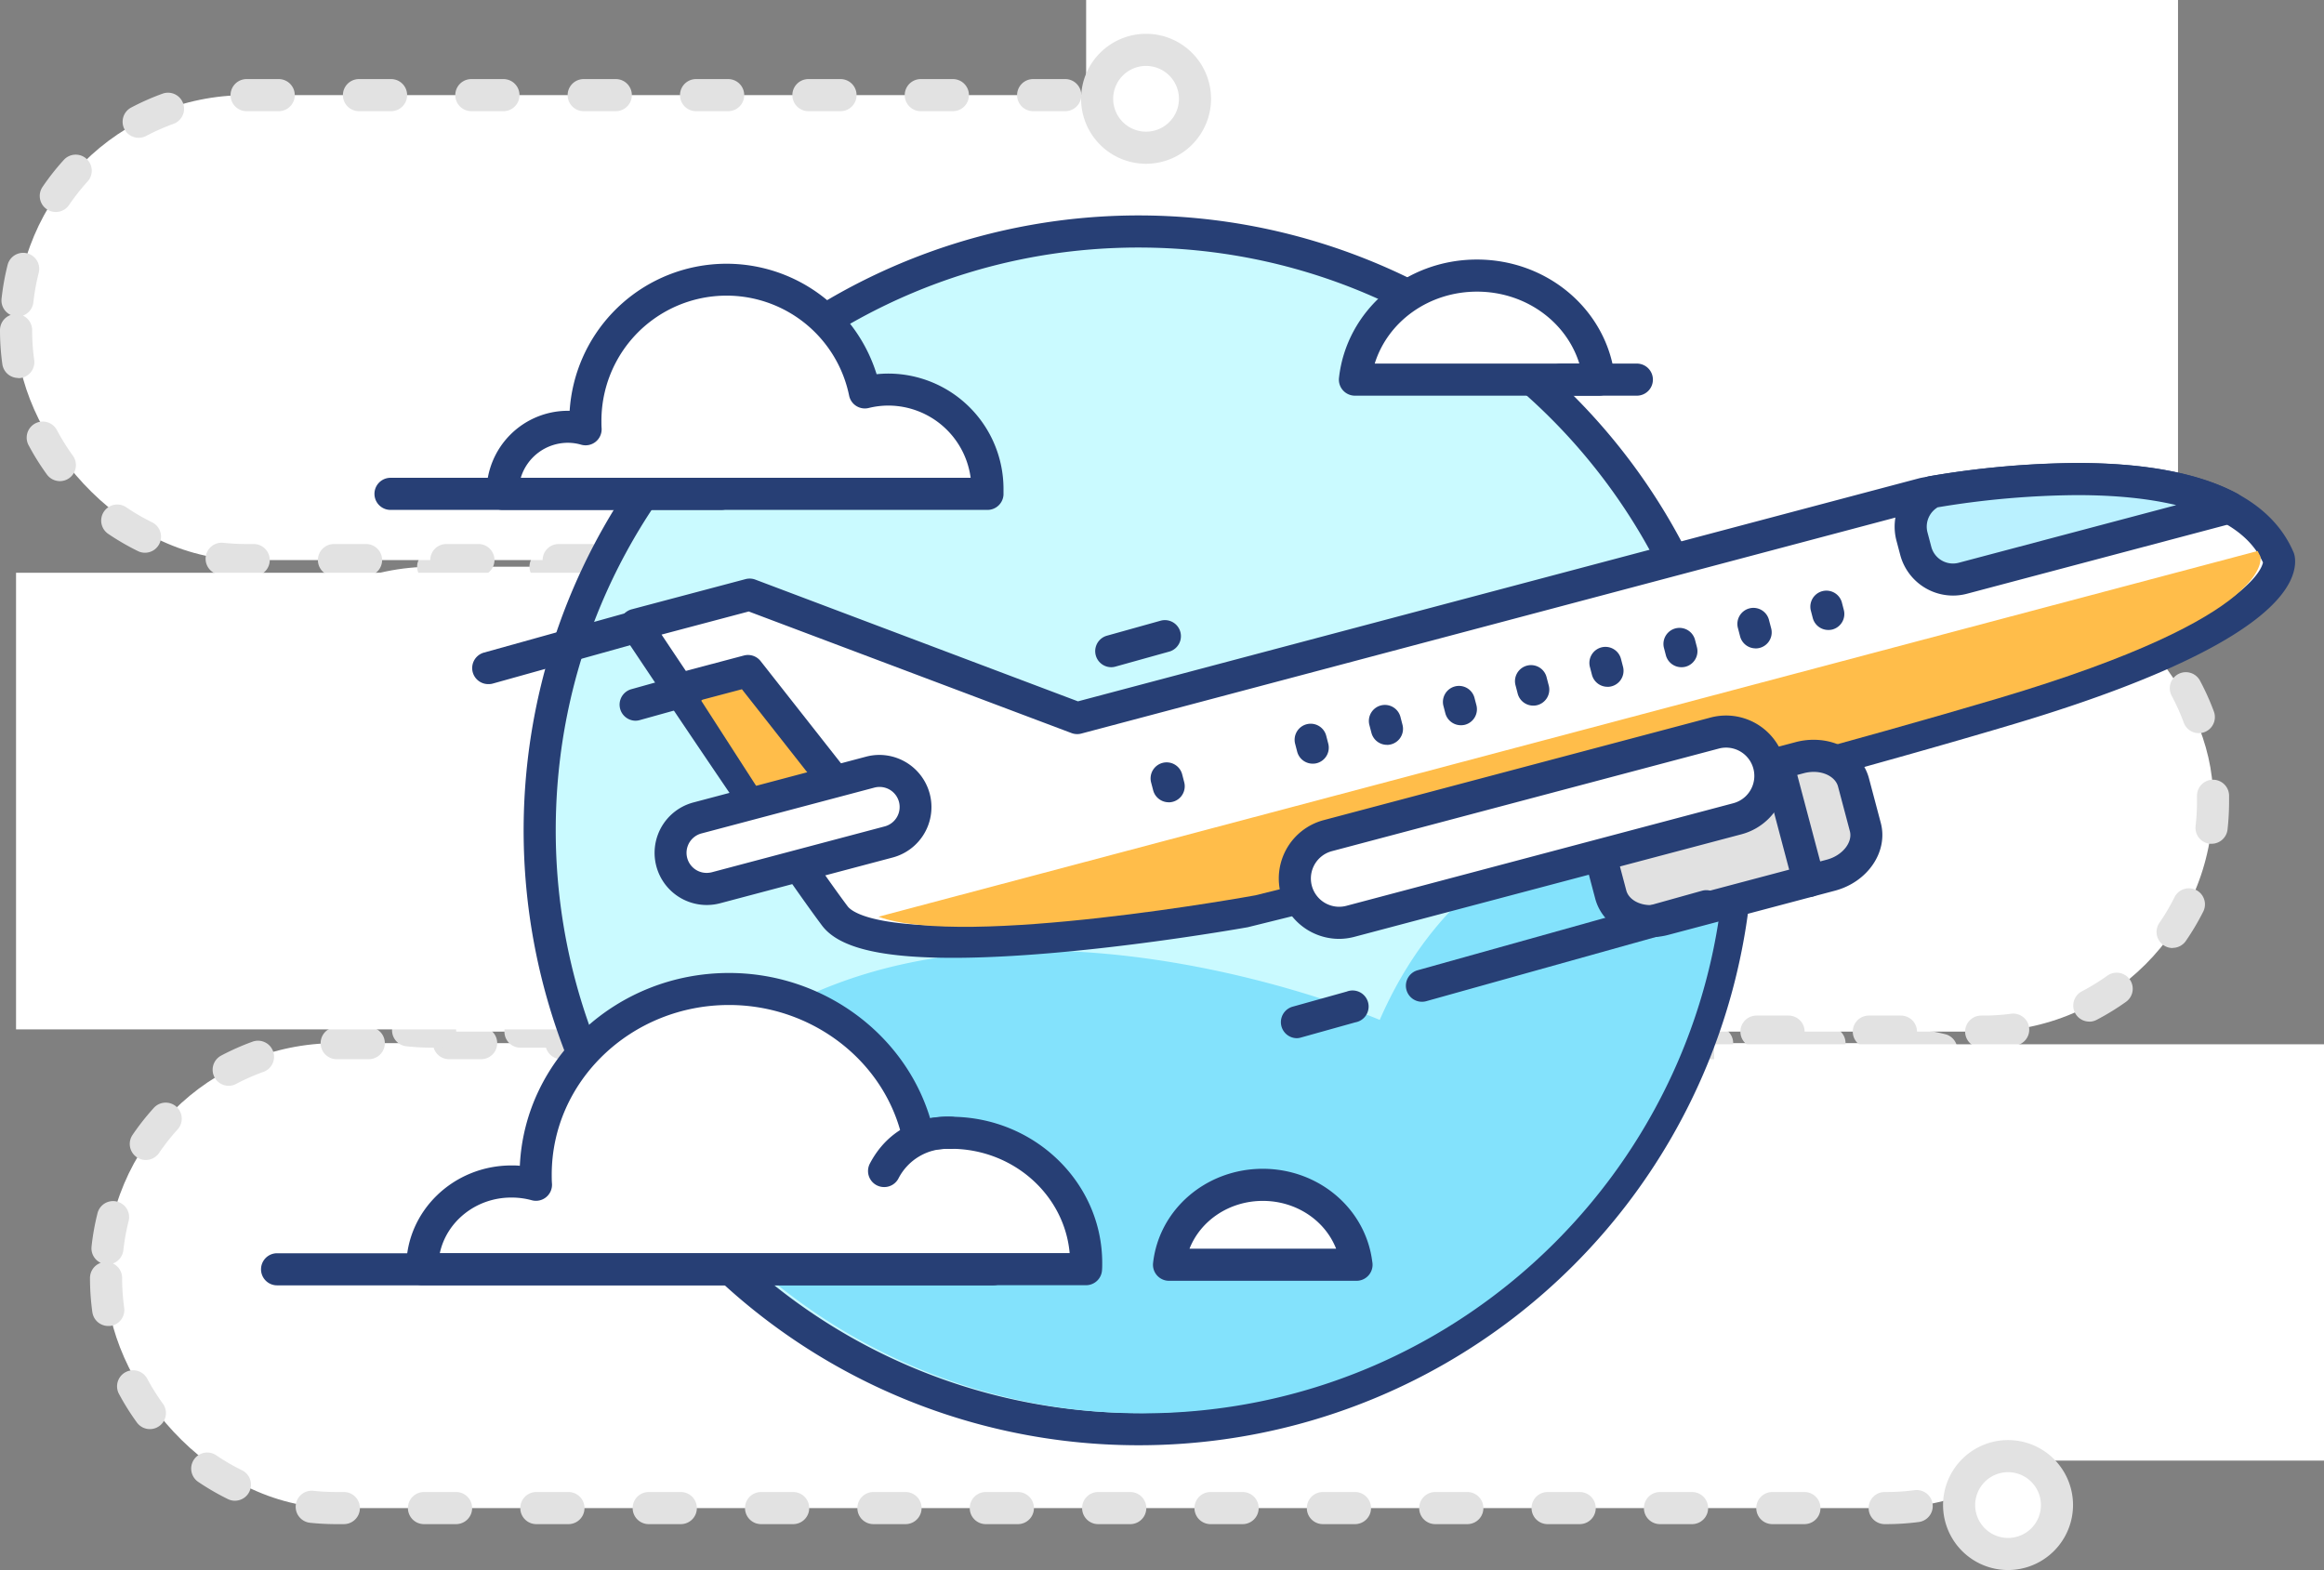 <svg xmlns="http://www.w3.org/2000/svg" viewBox="0 0 868.69 586.89"><rect x="0" y="0" width="868.69" height="586.89" fill="#808080" stroke="none"/><defs><style>.cls-1{fill:#fff;}.cls-2{fill:#e2e2e2;}.cls-3{fill:#cafaff;}.cls-4{fill:#273f75;}.cls-5{fill:#83e2fc;}.cls-6{fill:#ffbd4a;}.cls-7{fill:#baf1ff;}.cls-8{fill:#e1e1e1;}</style></defs><title>booster</title><g id="Layer_1" data-name="Layer 1"><rect class="cls-1" x="39.64" y="389.94" width="751.5" height="173.8" rx="86.03"/><path class="cls-2" d="M945.93,747.57h-.63a6,6,0,0,1,0-12h.63a80.8,80.8,0,0,0,10.55-.69,6,6,0,0,1,1.56,11.9A92.36,92.36,0,0,1,945.93,747.57Zm-30.63,0h-12a6,6,0,0,1,0-12h12a6,6,0,0,1,0,12Zm-42,0h-12a6,6,0,0,1,0-12h12a6,6,0,0,1,0,12Zm-42,0h-12a6,6,0,0,1,0-12h12a6,6,0,0,1,0,12Zm-42,0h-12a6,6,0,0,1,0-12h12a6,6,0,0,1,0,12Zm-42,0h-12a6,6,0,0,1,0-12h12a6,6,0,0,1,0,12Zm-42,0h-12a6,6,0,0,1,0-12h12a6,6,0,0,1,0,12Zm-42,0h-12a6,6,0,0,1,0-12h12a6,6,0,0,1,0,12Zm-42,0h-12a6,6,0,0,1,0-12h12a6,6,0,0,1,0,12Zm-42,0h-12a6,6,0,0,1,0-12h12a6,6,0,0,1,0,12Zm-42,0h-12a6,6,0,0,1,0-12h12a6,6,0,0,1,0,12Zm-42,0h-12a6,6,0,0,1,0-12h12a6,6,0,1,1,0,12Zm-42,0h-12a6,6,0,0,1,0-12h12a6,6,0,1,1,0,12Zm-42,0h-12a6,6,0,0,1,0-12h12a6,6,0,1,1,0,12Zm-42,0h-2.81a94,94,0,0,1-9.8-.51A6,6,0,0,1,358,735.12a81,81,0,0,0,8.54.45h2.81a6,6,0,1,1,0,12Zm-40.66-8.75a5.92,5.92,0,0,1-2.63-.61,92.69,92.69,0,0,1-11.09-6.43,6,6,0,0,1,6.73-9.94,80.59,80.59,0,0,0,9.64,5.6,6,6,0,0,1-2.65,11.38Zm657.08-1a6,6,0,0,1-2.78-11.32,81.22,81.22,0,0,0,9.5-5.84,6,6,0,0,1,7,9.76,93.39,93.39,0,0,1-10.93,6.72A6,6,0,0,1,985.72,737.84ZM296.85,712.05a6,6,0,0,1-4.86-2.47,92.06,92.06,0,0,1-6.8-10.88,6,6,0,0,1,10.59-5.63,80,80,0,0,0,5.92,9.46,6,6,0,0,1-4.85,9.52Zm720-1.78a6,6,0,0,1-4.94-9.41,80.37,80.37,0,0,0,5.67-9.6,6,6,0,1,1,10.73,5.37,92.17,92.17,0,0,1-6.52,11A6,6,0,0,1,1016.84,710.27ZM281.28,673.5a6,6,0,0,1-5.94-5.18,92.18,92.18,0,0,1-.88-12.78,6,6,0,0,1,4-5.64,6,6,0,0,1-3.42-6.08,91.3,91.3,0,0,1,2.27-12.63,6,6,0,0,1,11.63,2.94,79.63,79.63,0,0,0-2,11,6,6,0,0,1-3.93,5,6,6,0,0,1,3.46,5.44,80.88,80.88,0,0,0,.77,11.13,6,6,0,0,1-5.12,6.77A5.9,5.9,0,0,1,281.28,673.5Zm750.13-2.16a5.27,5.27,0,0,1-.68,0,6,6,0,0,1-5.28-6.64,81.32,81.32,0,0,0,.51-9.12V653.4a6,6,0,0,1,6-6h0a6,6,0,0,1,6,6v2.22a93.54,93.54,0,0,1-.59,10.47A6,6,0,0,1,1031.41,671.34ZM1026.66,630a6,6,0,0,1-5.63-3.92,82,82,0,0,0-4.59-10.17,6,6,0,0,1,10.56-5.68,90.76,90.76,0,0,1,5.28,11.69,6,6,0,0,1-5.62,8.08ZM295.31,611.45a6,6,0,0,1-4.95-9.37A91.66,91.66,0,0,1,298.29,592a6,6,0,1,1,8.89,8.06,79.79,79.79,0,0,0-6.9,8.76A6,6,0,0,1,295.31,611.45Zm707.92-15.82a6,6,0,0,1-4-1.52,80.5,80.5,0,0,0-8.81-6.84,6,6,0,1,1,6.68-10,92.56,92.56,0,0,1,10.12,7.86,6,6,0,0,1-4,10.47ZM326.3,583.72a6,6,0,0,1-2.81-11.3,92.19,92.19,0,0,1,11.73-5.2,6,6,0,1,1,4.08,11.29A79.07,79.07,0,0,0,329.1,583,6,6,0,0,1,326.3,583.72Zm640.17-7.48a5.9,5.9,0,0,1-1.43-.18,79.6,79.6,0,0,0-11-1.88,6,6,0,0,1,1.2-11.94,92.47,92.47,0,0,1,12.64,2.17,6,6,0,0,1-1.42,11.83Zm-41.8-2.47h-12a6,6,0,0,1,0-12h12a6,6,0,1,1,0,12Zm-42,0h-12a6,6,0,0,1,0-12h12a6,6,0,1,1,0,12Zm-42,0h-12a6,6,0,0,1,0-12h12a6,6,0,1,1,0,12Zm-42,0h-12a6,6,0,0,1,0-12h12a6,6,0,1,1,0,12Zm-42,0h-12a6,6,0,0,1,0-12h12a6,6,0,1,1,0,12Zm-42,0h-12a6,6,0,0,1,0-12h12a6,6,0,1,1,0,12Zm-42,0h-12a6,6,0,0,1,0-12h12a6,6,0,1,1,0,12Zm-42,0h-12a6,6,0,0,1,0-12h12a6,6,0,1,1,0,12Zm-42,0h-12a6,6,0,0,1,0-12h12a6,6,0,1,1,0,12Zm-42,0h-12a6,6,0,0,1,0-12h12a6,6,0,1,1,0,12Zm-42,0h-12a6,6,0,0,1,0-12h12a6,6,0,1,1,0,12Zm-42,0h-12a6,6,0,0,1,0-12h12a6,6,0,1,1,0,12Zm-42,0h-12a6,6,0,0,1,0-12h12a6,6,0,1,1,0,12Zm-42,0h-12a6,6,0,0,1,0-12h12a6,6,0,1,1,0,12Z" transform="translate(-240.82 -177.83)"/><rect class="cls-1" x="75.71" y="211.84" width="751.5" height="173.8" rx="86.03"/><path class="cls-2" d="M982,569.47h-.63a6,6,0,0,1,0-12H982a80.8,80.8,0,0,0,10.55-.69,6,6,0,0,1,1.56,11.9A94.12,94.12,0,0,1,982,569.47Zm-30.63,0h-12a6,6,0,0,1,0-12h12a6,6,0,1,1,0,12Zm-42,0h-12a6,6,0,0,1,0-12h12a6,6,0,1,1,0,12Zm-42,0h-12a6,6,0,0,1,0-12h12a6,6,0,1,1,0,12Zm-42,0h-12a6,6,0,0,1,0-12h12a6,6,0,1,1,0,12Zm-42,0h-12a6,6,0,0,1,0-12h12a6,6,0,1,1,0,12Zm-42,0h-12a6,6,0,0,1,0-12h12a6,6,0,1,1,0,12Zm-42,0h-12a6,6,0,0,1,0-12h12a6,6,0,1,1,0,12Zm-42,0h-12a6,6,0,0,1,0-12h12a6,6,0,1,1,0,12Zm-42,0h-12a6,6,0,0,1,0-12h12a6,6,0,1,1,0,12Zm-42,0h-12a6,6,0,0,1,0-12h12a6,6,0,1,1,0,12Zm-42,0h-12a6,6,0,0,1,0-12h12a6,6,0,1,1,0,12Zm-42,0h-12a6,6,0,0,1,0-12h12a6,6,0,1,1,0,12Zm-42,0h-12a6,6,0,0,1,0-12h12a6,6,0,0,1,0,12Zm-42,0h-2.81a91.69,91.69,0,0,1-9.81-.52A6,6,0,0,1,394,557a81,81,0,0,0,8.54.45h2.81a6,6,0,0,1,0,12Zm-40.66-8.75a6,6,0,0,1-2.64-.61A93.36,93.36,0,0,1,351,553.68a6,6,0,0,1,6.73-9.94,79.81,79.81,0,0,0,9.64,5.6,6,6,0,0,1-2.65,11.38Zm657.08-1a6,6,0,0,1-2.78-11.32,81.22,81.22,0,0,0,9.5-5.84,6,6,0,1,1,7,9.76,92,92,0,0,1-10.93,6.71A5.86,5.86,0,0,1,1021.79,559.74ZM332.92,534a6,6,0,0,1-4.86-2.47,92.88,92.88,0,0,1-6.8-10.88A6,6,0,0,1,331.85,515a80,80,0,0,0,5.92,9.46,6,6,0,0,1-4.85,9.52Zm720-1.79a6,6,0,0,1-4.94-9.4,79.76,79.76,0,0,0,5.66-9.6,6,6,0,0,1,10.74,5.37,93.52,93.52,0,0,1-6.52,11A6,6,0,0,1,1052.91,532.16ZM317.34,495.4a6,6,0,0,1-5.93-5.18,92.18,92.18,0,0,1-.88-12.78,6,6,0,0,1,4-5.64,6,6,0,0,1-3.42-6.08,91.3,91.3,0,0,1,2.27-12.63A6,6,0,0,1,325,456a79.78,79.78,0,0,0-2,11,6,6,0,0,1-3.92,5,6,6,0,0,1,3.46,5.44,82.47,82.47,0,0,0,.76,11.13,6,6,0,0,1-5.11,6.77A5.93,5.93,0,0,1,317.34,495.4Zm750.14-2.16a5.27,5.27,0,0,1-.68,0,6,6,0,0,1-5.29-6.64,79.28,79.28,0,0,0,.52-9.12V475.3a6,6,0,0,1,6-6h0a6,6,0,0,1,6,6v2.22a93.67,93.67,0,0,1-.59,10.47A6,6,0,0,1,1067.48,493.24Zm-4.76-41.35a6,6,0,0,1-5.63-3.92,80.51,80.51,0,0,0-4.58-10.17,6,6,0,0,1,10.56-5.69,92.28,92.28,0,0,1,5.28,11.7,6,6,0,0,1-5.63,8.08ZM331.38,433.35a6,6,0,0,1-4.95-9.37,91.41,91.41,0,0,1,7.93-10.07,6,6,0,1,1,8.89,8.06,78.61,78.61,0,0,0-6.9,8.76A6,6,0,0,1,331.38,433.35Zm707.92-15.82a6,6,0,0,1-4-1.53,80.69,80.69,0,0,0-8.81-6.83,6,6,0,0,1,6.68-10,91.46,91.46,0,0,1,10.13,7.86,6,6,0,0,1-4,10.47ZM362.37,405.62a6,6,0,0,1-2.82-11.31,93.69,93.69,0,0,1,11.74-5.19,6,6,0,1,1,4.08,11.28,79.29,79.29,0,0,0-10.2,4.52A6,6,0,0,1,362.37,405.62Zm640.17-7.48a5.84,5.84,0,0,1-1.43-.18,79.85,79.85,0,0,0-11-1.88,6,6,0,1,1,1.2-11.94,89.75,89.75,0,0,1,12.64,2.17,6,6,0,0,1-1.42,11.83Zm-41.8-2.47h-12a6,6,0,0,1,0-12h12a6,6,0,0,1,0,12Zm-42,0h-12a6,6,0,0,1,0-12h12a6,6,0,0,1,0,12Zm-42,0h-12a6,6,0,0,1,0-12h12a6,6,0,0,1,0,12Zm-42,0h-12a6,6,0,0,1,0-12h12a6,6,0,0,1,0,12Zm-42,0h-12a6,6,0,0,1,0-12h12a6,6,0,0,1,0,12Zm-42,0h-12a6,6,0,0,1,0-12h12a6,6,0,0,1,0,12Zm-42,0h-12a6,6,0,0,1,0-12h12a6,6,0,0,1,0,12Zm-42,0h-12a6,6,0,0,1,0-12h12a6,6,0,0,1,0,12Zm-42,0h-12a6,6,0,0,1,0-12h12a6,6,0,0,1,0,12Zm-42,0h-12a6,6,0,0,1,0-12h12a6,6,0,0,1,0,12Zm-42,0h-12a6,6,0,0,1,0-12h12a6,6,0,0,1,0,12Zm-42,0h-12a6,6,0,0,1,0-12h12a6,6,0,0,1,0,12Zm-42,0h-12a6,6,0,0,1,0-12h12a6,6,0,0,1,0,12Zm-42,0h-12a6,6,0,0,1,0-12h12a6,6,0,0,1,0,12Z" transform="translate(-240.82 -177.83)"/><rect class="cls-1" x="6" y="35.56" width="751.5" height="173.8" rx="86.03"/><path class="cls-2" d="M912.29,393.19h-.64a6,6,0,0,1,0-12h.64a82.57,82.57,0,0,0,10.55-.68,6,6,0,1,1,1.56,11.89A92.36,92.36,0,0,1,912.29,393.19Zm-30.64,0h-12a6,6,0,0,1,0-12h12a6,6,0,0,1,0,12Zm-42,0h-12a6,6,0,0,1,0-12h12a6,6,0,0,1,0,12Zm-42,0h-12a6,6,0,0,1,0-12h12a6,6,0,0,1,0,12Zm-42,0h-12a6,6,0,0,1,0-12h12a6,6,0,0,1,0,12Zm-42,0h-12a6,6,0,0,1,0-12h12a6,6,0,0,1,0,12Zm-42,0h-12a6,6,0,0,1,0-12h12a6,6,0,0,1,0,12Zm-42,0h-12a6,6,0,0,1,0-12h12a6,6,0,0,1,0,12Zm-42,0h-12a6,6,0,0,1,0-12h12a6,6,0,0,1,0,12Zm-42,0h-12a6,6,0,0,1,0-12h12a6,6,0,0,1,0,12Zm-42,0h-12a6,6,0,0,1,0-12h12a6,6,0,0,1,0,12Zm-42,0h-12a6,6,0,0,1,0-12h12a6,6,0,0,1,0,12Zm-42,0h-12a6,6,0,0,1,0-12h12a6,6,0,0,1,0,12Zm-42,0h-12a6,6,0,0,1,0-12h12a6,6,0,0,1,0,12Zm-42,0h-2.8a94.08,94.08,0,0,1-9.81-.51,6,6,0,0,1,1.27-11.94,80.86,80.86,0,0,0,8.54.45h2.8a6,6,0,0,1,0,12ZM295,384.45a5.94,5.94,0,0,1-2.64-.62,92,92,0,0,1-11.08-6.43,6,6,0,0,1,6.73-9.94,79.26,79.26,0,0,0,9.64,5.6A6,6,0,0,1,295,384.45Zm657.08-1a6,6,0,0,1-2.78-11.32,79.89,79.89,0,0,0,9.5-5.84,6,6,0,0,1,7,9.76,94.22,94.22,0,0,1-10.93,6.72A6,6,0,0,1,952.08,383.46ZM263.21,357.68a6,6,0,0,1-4.86-2.48,91.94,91.94,0,0,1-6.8-10.87,6,6,0,1,1,10.59-5.64,81.27,81.27,0,0,0,5.91,9.46,6,6,0,0,1-4.84,9.53Zm720-1.79a5.93,5.93,0,0,1-3.39-1.06,6,6,0,0,1-1.54-8.34,80.54,80.54,0,0,0,5.66-9.6,6,6,0,0,1,10.74,5.36,93.52,93.52,0,0,1-6.52,11A6,6,0,0,1,983.19,355.89ZM247.63,319.12A6,6,0,0,1,241.7,314a92.43,92.43,0,0,1-.88-12.79,6,6,0,0,1,4-5.64,6,6,0,0,1-3.42-6.08,92.93,92.93,0,0,1,2.26-12.62,6,6,0,0,1,11.64,2.94,79.78,79.78,0,0,0-2,11,6,6,0,0,1-3.92,5,6,6,0,0,1,3.46,5.43,80.87,80.87,0,0,0,.76,11.13,6,6,0,0,1-6,6.83ZM997.77,317a5.27,5.27,0,0,1-.68,0,6,6,0,0,1-5.29-6.63,81.64,81.64,0,0,0,.52-9.13V299a6,6,0,1,1,12-.08v2.21a93.85,93.85,0,0,1-.59,10.48A6,6,0,0,1,997.77,317ZM993,275.62a6,6,0,0,1-5.63-3.93,78.44,78.44,0,0,0-4.59-10.16,6,6,0,0,1,10.57-5.69,92.15,92.15,0,0,1,5.28,11.69,6,6,0,0,1-3.55,7.71A5.83,5.83,0,0,1,993,275.62ZM261.67,257.08a6,6,0,0,1-4.95-9.38,91.41,91.41,0,0,1,7.93-10.07,6,6,0,1,1,8.89,8.06,79.54,79.54,0,0,0-6.9,8.76A6,6,0,0,1,261.67,257.08Zm707.92-15.83a6,6,0,0,1-4-1.52,79.56,79.56,0,0,0-8.81-6.84,6,6,0,0,1,6.68-10,92.67,92.67,0,0,1,10.13,7.86,6,6,0,0,1-4,10.47ZM292.66,229.34a6,6,0,0,1-2.82-11.3,92.32,92.32,0,0,1,11.74-5.2,6,6,0,0,1,4.08,11.29,80.64,80.64,0,0,0-10.2,4.51A5.93,5.93,0,0,1,292.66,229.34Zm640.17-7.48a6.44,6.44,0,0,1-1.44-.17,79.74,79.74,0,0,0-11-1.89,6,6,0,0,1,1.2-11.94A93,93,0,0,1,934.25,210a6,6,0,0,1-1.42,11.83ZM891,219.39H879a6,6,0,0,1,0-12h12a6,6,0,0,1,0,12Zm-42,0H837a6,6,0,0,1,0-12h12a6,6,0,0,1,0,12Zm-42,0H795a6,6,0,0,1,0-12h12a6,6,0,0,1,0,12Zm-42,0H753a6,6,0,0,1,0-12h12a6,6,0,0,1,0,12Zm-42,0H711a6,6,0,0,1,0-12h12a6,6,0,0,1,0,12Zm-42,0H669a6,6,0,0,1,0-12h12a6,6,0,0,1,0,12Zm-42,0H627a6,6,0,0,1,0-12h12a6,6,0,0,1,0,12Zm-42,0H585a6,6,0,0,1,0-12h12a6,6,0,0,1,0,12Zm-42,0H543a6,6,0,0,1,0-12h12a6,6,0,0,1,0,12Zm-42,0H501a6,6,0,0,1,0-12h12a6,6,0,0,1,0,12Zm-42,0H459a6,6,0,0,1,0-12h12a6,6,0,0,1,0,12Zm-42,0H417a6,6,0,0,1,0-12h12a6,6,0,0,1,0,12Zm-42,0H375a6,6,0,0,1,0-12h12a6,6,0,0,1,0,12Zm-42,0H333a6,6,0,0,1,0-12h12a6,6,0,0,1,0,12Z" transform="translate(-240.82 -177.83)"/><rect class="cls-1" x="6" y="214.11" width="227.97" height="170.69"/><rect class="cls-1" x="640.72" y="390.37" width="227.97" height="155.62"/><rect class="cls-1" x="405.99" width="408.13" height="205.01"/><circle class="cls-1" cx="991.41" cy="740.44" r="18.29" transform="translate(-336.36 -28.73) rotate(-8.21)"/><path class="cls-2" d="M991.41,764.73a24.29,24.29,0,1,1,24.29-24.29A24.32,24.32,0,0,1,991.41,764.73Zm0-36.58a12.29,12.29,0,1,0,12.29,12.29A12.3,12.3,0,0,0,991.41,728.15Z" transform="translate(-240.82 -177.83)"/><circle class="cls-1" cx="428.4" cy="36.93" r="18.29"/><path class="cls-2" d="M669.21,239.05a24.29,24.29,0,1,1,24.29-24.29A24.32,24.32,0,0,1,669.21,239.05Zm0-36.58a12.29,12.29,0,1,0,12.29,12.29A12.31,12.31,0,0,0,669.21,202.47Z" transform="translate(-240.82 -177.83)"/><path class="cls-3" d="M666.41,712.08A223.86,223.86,0,1,1,890,477.76c.16,3.4.24,6.92.24,10.46A223.85,223.85,0,0,1,666.41,712.08Z" transform="translate(-240.82 -177.83)"/><path class="cls-4" d="M666.41,270.36C783.31,270.36,878.7,362.45,884,478q.24,5.06.24,10.18c0,120.32-97.53,217.86-217.85,217.86A217.76,217.76,0,0,1,448.55,488.22c0-120.32,97.53-217.86,217.86-217.86m0-12A229.91,229.91,0,0,0,469.53,606.92,229.75,229.75,0,0,0,666.41,718.08,229.68,229.68,0,0,0,896.26,488.22c0-3.64-.08-7.26-.25-10.75a229.87,229.87,0,0,0-229.6-219.11Z" transform="translate(-240.82 -177.83)"/><path class="cls-5" d="M885.8,488.29c0,120.32-97.54,217.86-217.85,217.86A217.75,217.75,0,0,1,481.33,600.78c88-122,275.22-41.7,275.22-41.7,29.45-67.44,87.71-80.87,129-81C885.72,481.48,885.8,484.87,885.8,488.29Z" transform="translate(-240.82 -177.83)"/><path class="cls-1" d="M838.52,319.74h-91.2c2.45-21.87,21.93-38.89,45.6-38.89S836.07,297.87,838.52,319.74Z" transform="translate(-240.82 -177.83)"/><path class="cls-4" d="M838.54,325.74H747.32a6,6,0,0,1-6-6.67c2.83-25.21,25-44.22,51.56-44.22,26.38,0,48.42,18.74,51.5,43.69a6,6,0,0,1-5.88,7.2Zm-83.86-12h76.48c-4.89-15.72-20.25-26.89-38.24-26.89S759.57,298,754.68,313.74Z" transform="translate(-240.82 -177.83)"/><path class="cls-1" d="M747.87,650.61h-70c1.88-16.79,16.84-29.87,35-29.87S746,633.82,747.87,650.61Z" transform="translate(-240.82 -177.83)"/><path class="cls-4" d="M747.89,656.61H677.83a6,6,0,0,1-6-6.67c2.25-20.06,19.87-35.2,41-35.2,20.92,0,38.42,14.87,40.92,34.66a6,6,0,0,1-5.88,7.21Zm-62.44-12h54.8c-4.14-10.54-14.9-17.87-27.4-17.87S689.59,634.07,685.45,644.61Z" transform="translate(-240.82 -177.83)"/><path class="cls-1" d="M992.15,442.66C883.92,475,706,518.56,706,518.56s-136.07,24.32-153.09,1.66S478.45,411.4,478.45,411.4L521,400.11l122.42,46.14,316.4-83.9s1.19-.24,3.34-.63c15.07-2.62,77.5-12.05,111,5.84,8.37,4.48,14.93,10.66,18.48,19.08C1092.62,386.64,1100.36,410.3,992.15,442.66Z" transform="translate(-240.82 -177.83)"/><path class="cls-4" d="M597,535.88c-27.19,0-42.73-3.83-48.91-12.06-16.94-22.53-72.26-105.57-74.61-109.09a6,6,0,0,1,3.46-9.13l42.56-11.29a6,6,0,0,1,3.66.19L643.75,440l314.54-83.41.34-.08s1.25-.26,3.48-.65a339.51,339.51,0,0,1,55-4.93c25.59,0,45.72,3.83,59.84,11.38,10.19,5.45,17.31,12.87,21.18,22a3.8,3.8,0,0,1,.18.47c.35,1.08,1.27,5.07-1.76,10.86-9,17.11-44.46,35.35-102.7,52.77-107.13,32-284.72,75.54-286.5,76l-.37.07C704.4,524.93,642.63,535.88,597,535.88ZM488.1,415.05c14,21,55.65,83.07,69.56,101.57,1.28,1.7,7.89,7.26,39.31,7.26,43.39,0,104-10.53,107.74-11.2,6.73-1.64,180.43-44.27,285.72-75.76,88.67-26.52,95.72-46,96.27-48.84-2.89-6.25-7.93-11.24-15.39-15.23-12.36-6.61-30.59-10-54.18-10a328.55,328.55,0,0,0-52.94,4.74l-3,.56L645,452.05a6,6,0,0,1-3.66-.19L520.69,406.41Z" transform="translate(-240.82 -177.83)"/><polygon class="cls-6" points="261.69 261.26 290.88 306.55 303.24 293.87 300.91 285.09 275.27 252.97 261.69 261.26"/><path class="cls-6" d="M987.82,438.86c-105.07,31.25-277.74,73.65-277.74,73.65s-108.77,19.89-140.89,8l515.52-136.71c.34.64.66,1.32,1,2C1085.66,385.81,1092.87,407.62,987.82,438.86Z" transform="translate(-240.82 -177.83)"/><line class="cls-1" x1="683.4" y1="229.49" x2="682.64" y2="226.56"/><path class="cls-4" d="M924.21,413.32a6,6,0,0,1-5.8-4.49l-.76-2.93a6,6,0,0,1,11.61-3l.76,2.93a6,6,0,0,1-4.29,7.32A6.15,6.15,0,0,1,924.21,413.32Z" transform="translate(-240.82 -177.83)"/><line class="cls-1" x1="656.24" y1="236.37" x2="655.48" y2="233.44"/><path class="cls-4" d="M897.06,420.2a6,6,0,0,1-5.81-4.49l-.76-2.93a6,6,0,1,1,11.61-3l.77,2.93a6,6,0,0,1-5.81,7.51Z" transform="translate(-240.82 -177.83)"/><line class="cls-1" x1="628.49" y1="243.4" x2="627.73" y2="240.47"/><path class="cls-4" d="M869.31,427.24a6,6,0,0,1-5.81-4.49l-.76-2.93a6,6,0,0,1,11.61-3l.77,2.94a6,6,0,0,1-4.3,7.31A6.09,6.09,0,0,1,869.31,427.24Z" transform="translate(-240.82 -177.83)"/><line class="cls-1" x1="600.86" y1="250.73" x2="600.1" y2="247.8"/><path class="cls-4" d="M841.68,434.56a6,6,0,0,1-5.81-4.49l-.76-2.93a6,6,0,0,1,11.62-3l.76,2.93a6,6,0,0,1-5.81,7.51Z" transform="translate(-240.82 -177.83)"/><line class="cls-1" x1="573.11" y1="257.76" x2="572.35" y2="254.83"/><path class="cls-4" d="M813.93,441.6a6,6,0,0,1-5.81-4.49l-.76-2.93a6,6,0,1,1,11.61-3l.77,2.93a6,6,0,0,1-4.3,7.31A5.6,5.6,0,0,1,813.93,441.6Z" transform="translate(-240.82 -177.83)"/><line class="cls-1" x1="546.06" y1="265.1" x2="545.3" y2="262.17"/><path class="cls-4" d="M786.88,448.93a6,6,0,0,1-5.81-4.49l-.76-2.93a6,6,0,0,1,11.61-3l.77,2.93a6,6,0,0,1-4.3,7.32A6.13,6.13,0,0,1,786.88,448.93Z" transform="translate(-240.82 -177.83)"/><line class="cls-1" x1="518.44" y1="272.43" x2="517.67" y2="269.5"/><path class="cls-4" d="M759.25,456.26a6,6,0,0,1-5.8-4.49l-.77-2.93a6,6,0,1,1,11.62-3l.76,2.93a6,6,0,0,1-5.81,7.51Z" transform="translate(-240.82 -177.83)"/><line class="cls-1" x1="490.68" y1="279.46" x2="489.92" y2="276.53"/><path class="cls-4" d="M731.5,463.3a6,6,0,0,1-5.81-4.5l-.76-2.93a6,6,0,0,1,11.62-3l.76,2.93a6,6,0,0,1-4.3,7.32A6.09,6.09,0,0,1,731.5,463.3Z" transform="translate(-240.82 -177.83)"/><line class="cls-1" x1="436.85" y1="293.9" x2="436.08" y2="290.97"/><path class="cls-4" d="M677.66,477.73a6,6,0,0,1-5.8-4.49l-.77-2.93a6,6,0,0,1,11.62-3l.76,2.93a6,6,0,0,1-5.81,7.51Z" transform="translate(-240.82 -177.83)"/><path class="cls-7" d="M1074.14,367.56,974.54,394a14.41,14.41,0,0,1-17.63-10.23l-1.41-5.33a14.43,14.43,0,0,1,7.67-16.69C978.24,359.1,1040.67,349.67,1074.14,367.56Z" transform="translate(-240.82 -177.83)"/><path class="cls-4" d="M970.83,400.46a20.43,20.43,0,0,1-19.72-15.19l-1.41-5.33a20.42,20.42,0,0,1,10.87-23.62,6.14,6.14,0,0,1,1.57-.51,340.15,340.15,0,0,1,55-4.92c25.59,0,45.72,3.83,59.84,11.38a6,6,0,0,1-1.29,11.09l-99.6,26.41A20.29,20.29,0,0,1,970.83,400.46Zm-5.71-33a8.44,8.44,0,0,0-3.82,9.4l1.41,5.33a8.38,8.38,0,0,0,10.29,6l81.26-21.54c-10.3-2.48-22.71-3.74-37.13-3.74A328.6,328.6,0,0,0,965.12,367.47Z" transform="translate(-240.82 -177.83)"/><path class="cls-8" d="M938.07,487c2,7.53-3.76,15.58-12.86,18L863,521.48c-9.1,2.41-18.1-1.74-20.09-9.27l-4.42-16.66c-2-7.53,3.76-15.58,12.86-18l62.22-16.5c9.1-2.41,18.1,1.74,20.09,9.27Z" transform="translate(-240.82 -177.83)"/><path class="cls-4" d="M857.78,528.17c-10.08,0-18.39-5.8-20.68-14.42l-4.42-16.66c-2.84-10.71,4.84-22.08,17.12-25.34L912,455.25a26.2,26.2,0,0,1,6.74-.88c10.08,0,18.39,5.79,20.68,14.41l4.42,16.66c2.84,10.71-4.84,22.08-17.12,25.34l-62.23,16.5A26.22,26.22,0,0,1,857.78,528.17Zm61-61.8a14.45,14.45,0,0,0-3.67.48l-62.22,16.5c-5.79,1.54-9.73,6.42-8.6,10.66l4.42,16.67c.85,3.23,4.59,5.49,9.08,5.49a14.47,14.47,0,0,0,3.67-.49l62.22-16.5c5.79-1.54,9.73-6.42,8.6-10.67l-4.42-16.66C927,468.62,923.26,466.37,918.77,466.37Z" transform="translate(-240.82 -177.83)"/><path class="cls-1" d="M725.39,510.46a16.56,16.56,0,0,0,20.26,11.77l144.59-38.34A16.57,16.57,0,0,0,902,463.63h0a16.56,16.56,0,0,0-20.26-11.77L737.16,490.2a16.56,16.56,0,0,0-11.77,20.26Z" transform="translate(-240.82 -177.83)"/><path class="cls-4" d="M741.39,528.79h0a22.57,22.57,0,0,1-5.77-44.39L880.2,446.06a22.57,22.57,0,0,1,11.58,43.63L747.19,528A22.8,22.8,0,0,1,741.39,528.79ZM886,457.3a10.48,10.48,0,0,0-2.72.36L738.69,496a10.57,10.57,0,0,0,2.7,20.79h0a10.48,10.48,0,0,0,2.72-.36L888.7,478.09A10.57,10.57,0,0,0,886,457.3Z" transform="translate(-240.82 -177.83)"/><line class="cls-1" x1="664.47" y1="285.41" x2="676.12" y2="329.34"/><path class="cls-4" d="M916.93,513.17a6,6,0,0,1-5.8-4.46l-11.64-43.93a6,6,0,1,1,11.59-3.07l11.65,43.92a6,6,0,0,1-4.26,7.34A5.87,5.87,0,0,1,916.93,513.17Z" transform="translate(-240.82 -177.83)"/><path class="cls-4" d="M552.92,476a6,6,0,0,1-4.72-2.29l-30.06-38.23-19.7,5.22a6,6,0,1,1-3.08-11.6l23.52-6.23a6,6,0,0,1,6.25,2.09l32.5,41.33a6,6,0,0,1-4.71,9.71Z" transform="translate(-240.82 -177.83)"/><path class="cls-1" d="M582.57,476.07a13.49,13.49,0,0,1-9.58,16.5l-64.52,17.11A13.48,13.48,0,0,1,492,500.09h0a13.49,13.49,0,0,1,9.58-16.5l64.51-17.1a13.49,13.49,0,0,1,16.5,9.58Z" transform="translate(-240.82 -177.83)"/><path class="cls-4" d="M505,516.13a19.49,19.49,0,0,1-5-38.33l64.52-17.11a19.23,19.23,0,0,1,5-.66,19.5,19.5,0,0,1,5,38.34L510,515.48A19.72,19.72,0,0,1,505,516.13ZM569.54,472a7.53,7.53,0,0,0-1.93.26l-64.51,17.1A7.5,7.5,0,0,0,505,504.13a8,8,0,0,0,1.93-.25l64.51-17.11A7.5,7.5,0,0,0,569.54,472Z" transform="translate(-240.82 -177.83)"/><path class="cls-1" d="M609.92,360.65c0,.6,0,1.2,0,1.79H428.68v-.6a24.33,24.33,0,0,1,31-23.51c0-.95-.08-1.91-.08-2.87A52.78,52.78,0,0,1,564.1,324.55a37,37,0,0,1,45.82,36.1Z" transform="translate(-240.82 -177.83)"/><path class="cls-4" d="M609.88,368.44H428.68a6,6,0,0,1-6-5.77c0-.27,0-.55,0-.83A30.43,30.43,0,0,1,453,331.39h.75a58.76,58.76,0,0,1,114.74-13.68,43.66,43.66,0,0,1,4.43-.23,43.13,43.13,0,0,1,43,43.17c0,.7,0,1.39,0,2.08A6,6,0,0,1,609.88,368.44Zm-174.4-12H603.64a31.1,31.1,0,0,0-30.7-27,30.66,30.66,0,0,0-7.4.9,6,6,0,0,1-7.32-4.6,46.77,46.77,0,0,0-92.59,9.68c0,.81,0,1.66.07,2.55a6,6,0,0,1-7.65,6.09,17.87,17.87,0,0,0-5-.71A18.38,18.38,0,0,0,435.48,356.44Z" transform="translate(-240.82 -177.83)"/><line class="cls-1" x1="269.48" y1="184.61" x2="145.98" y2="184.61"/><path class="cls-4" d="M510.3,368.44H386.79a6,6,0,0,1,0-12H510.3a6,6,0,0,1,0,12Z" transform="translate(-240.82 -177.83)"/><line class="cls-1" x1="611.85" y1="141.91" x2="583.56" y2="141.91"/><path class="cls-4" d="M852.66,325.74H824.38a6,6,0,1,1,0-12h28.28a6,6,0,1,1,0,12Z" transform="translate(-240.82 -177.83)"/><line class="cls-1" x1="242.71" y1="232.9" x2="182.51" y2="249.72"/><path class="cls-4" d="M423.32,433.56a6,6,0,0,1-1.61-11.78L481.92,405a6,6,0,0,1,3.23,11.55l-60.21,16.83A6,6,0,0,1,423.32,433.56Z" transform="translate(-240.82 -177.83)"/><line class="cls-1" x1="504.97" y1="376.43" x2="484.75" y2="382.08"/><path class="cls-4" d="M725.56,565.92A6,6,0,0,1,724,554.14l20.23-5.65A6,6,0,1,1,747.4,560l-20.22,5.65A6,6,0,0,1,725.56,565.92Z" transform="translate(-240.82 -177.83)"/><line class="cls-1" x1="257.83" y1="257.76" x2="237.6" y2="263.41"/><path class="cls-4" d="M478.42,447.24a6,6,0,0,1-1.61-11.78L497,429.81a6,6,0,0,1,3.23,11.56L480,447A6.08,6.08,0,0,1,478.42,447.24Z" transform="translate(-240.82 -177.83)"/><line class="cls-1" x1="435.62" y1="237.75" x2="415.39" y2="243.4"/><path class="cls-4" d="M656.21,427.24a6,6,0,0,1-1.62-11.78l20.23-5.65a6,6,0,0,1,3.23,11.55L657.82,427A6,6,0,0,1,656.21,427.24Z" transform="translate(-240.82 -177.83)"/><line class="cls-1" x1="637.84" y1="338.75" x2="531.52" y2="368.46"/><path class="cls-4" d="M772.33,552.3a6,6,0,0,1-1.61-11.78L877,510.81a6,6,0,0,1,3.23,11.56L774,552.07A6,6,0,0,1,772.33,552.3Z" transform="translate(-240.82 -177.83)"/><line class="cls-1" x1="371.13" y1="474.48" x2="103.58" y2="474.48"/><path class="cls-4" d="M612,658.31H344.39a6,6,0,0,1,0-12H612a6,6,0,0,1,0,12Z" transform="translate(-240.82 -177.83)"/><path class="cls-1" d="M646.81,649.92c0,.78,0,1.57-.06,2.34H398.68c0-.26,0-.52,0-.78,0-17.69,14.91-32,33.32-32a34.45,34.45,0,0,1,9.16,1.23c-.06-1.24-.1-2.5-.1-3.76,0-38.35,32.35-69.43,72.27-69.43,34.83,0,63.9,23.66,70.75,55.16a52.26,52.26,0,0,1,12.1-1.41C624.14,601.26,646.81,623,646.81,649.92Z" transform="translate(-240.82 -177.83)"/><path class="cls-4" d="M646.75,658.26H398.68a6,6,0,0,1-6-5.77c0-.33,0-.67,0-1,0-21,17.64-38,39.32-38,1.05,0,2.09,0,3.13.13,1.83-40.05,36.21-72.08,78.2-72.08,34.82,0,65.51,22.5,75.15,54.26a58.23,58.23,0,0,1,7.7-.51c31.23,0,56.64,24.52,56.64,54.66,0,.88,0,1.77-.07,2.64A6,6,0,0,1,646.75,658.26Zm-241.53-12H640.65c-1.95-21.81-21.15-39-44.48-39a46.47,46.47,0,0,0-10.72,1.25,6,6,0,0,1-7.24-4.56c-6.36-29.23-33.65-50.44-64.89-50.44-36.54,0-66.27,28.46-66.27,63.43,0,1.08,0,2.24.1,3.43a6,6,0,0,1-7.59,6.12,28.38,28.38,0,0,0-7.57-1C418.8,625.46,407.76,634.41,405.22,646.26Z" transform="translate(-240.82 -177.83)"/><path class="cls-1" d="M596.17,601.26s-16.49-1.64-24.89,14.31" transform="translate(-240.82 -177.83)"/><path class="cls-4" d="M571.28,621.57a6,6,0,0,1-5.31-8.79c10.16-19.31,30-17.57,30.8-17.49a6,6,0,0,1-1.15,12,20.38,20.38,0,0,0-19,11.13A6,6,0,0,1,571.28,621.57Z" transform="translate(-240.82 -177.83)"/></g></svg>